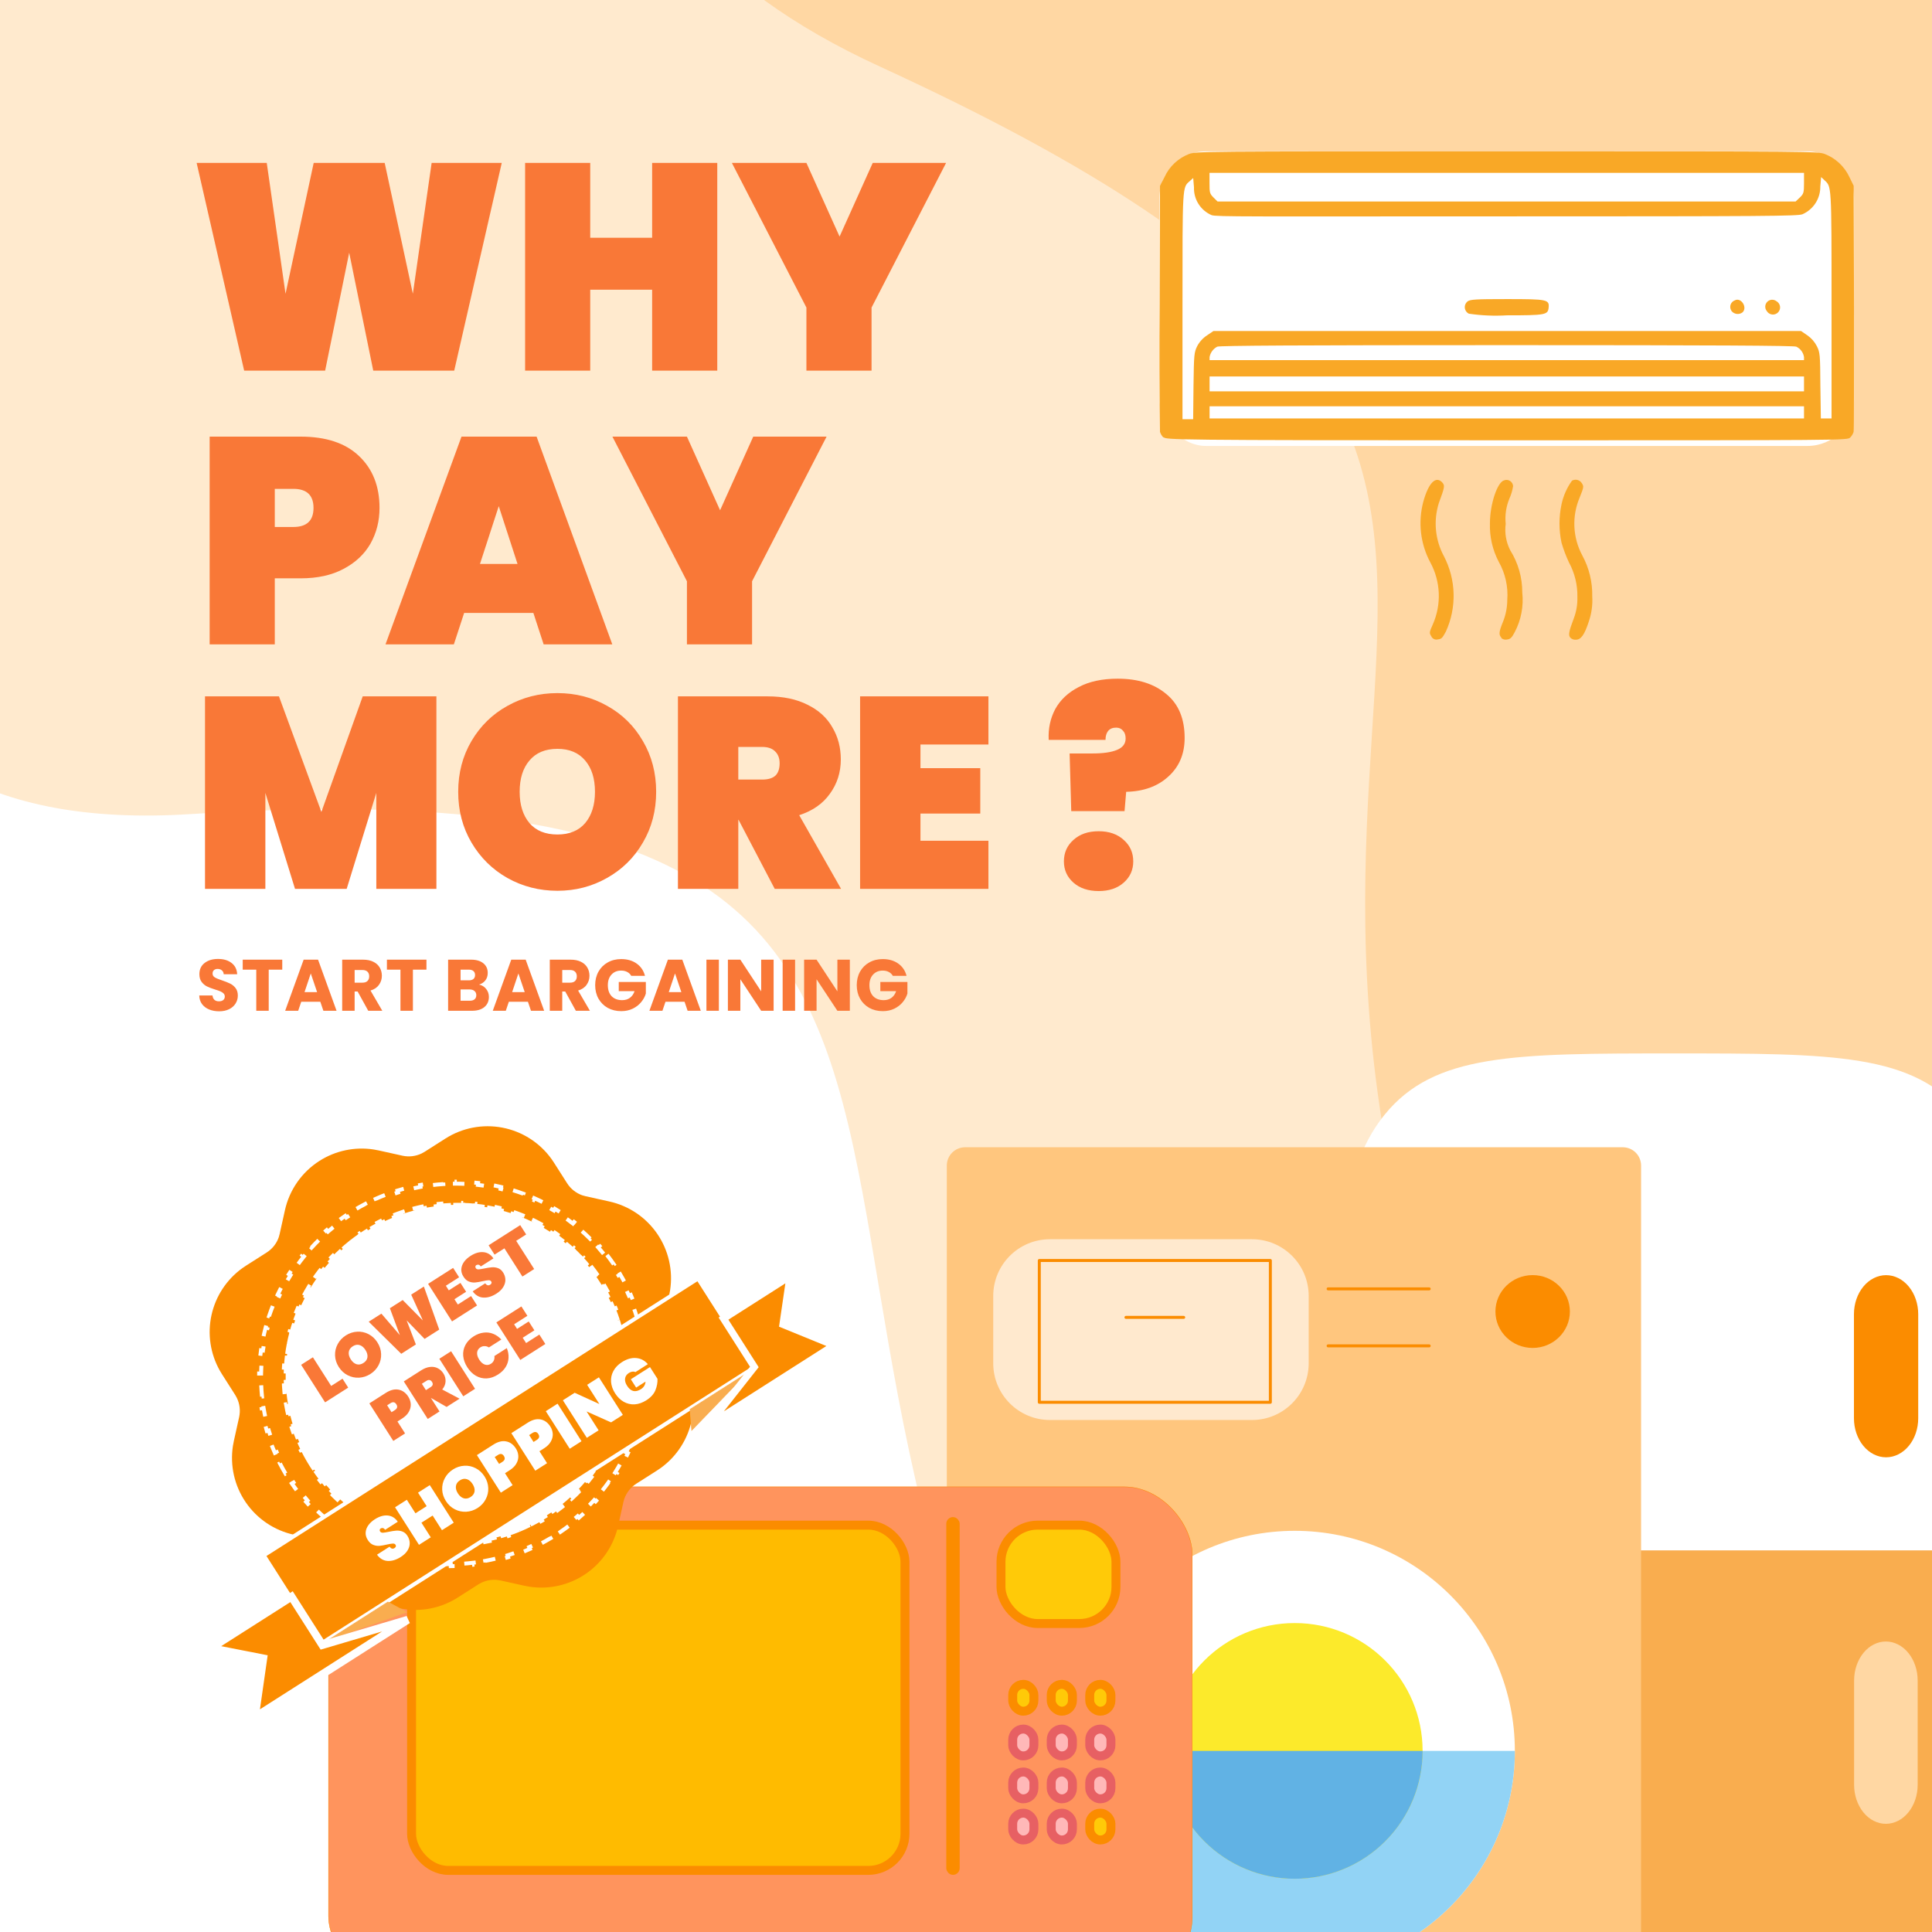 <svg width="453" height="453" viewBox="0 0 453 453" fill="none" xmlns="http://www.w3.org/2000/svg">
<g clip-path="url(#clip0_2996_1055)">
<rect width="453" height="453" fill="white"/>
<path d="M206.288 15.597C41.097 -60.254 242.351 -236.088 363.628 -314.523L984.382 347.158C953.769 375.878 906.461 474.53 783.006 473.325C628.688 471.82 441.914 560.013 352.16 355.684C262.407 151.354 412.778 110.411 206.288 15.597Z" fill="#FFE0B8"/>
<path d="M44.555 190.887C-147.299 203.083 15.406 -119.912 120.74 -282.934L941.422 103.898C917.195 155.296 894.128 297.065 765.44 369.913C604.58 460.974 433.725 674.588 286.291 493.839C138.857 313.091 284.372 175.641 44.555 190.887Z" fill="#FFC882" fill-opacity="0.39"/>
<path d="M117.646 38.203L106.502 86.906H87.517L81.876 59.253L76.235 86.906H57.249L46.106 38.203H62.546L66.949 68.883L73.552 38.203H90.199L96.803 68.883L101.206 38.203H117.646ZM168.179 38.203V86.906H152.908V67.92H138.393V86.906H123.122V38.203H138.393V55.744H152.908V38.203H168.179ZM221.826 38.203L204.354 72.116V86.906H189.083V72.116L171.61 38.203H189.083L196.856 55.469L204.629 38.203H221.826Z" fill="#F97837"/>
<path d="M102.325 163.278V208.417H88.235V185.911L81.285 208.417H69.172L62.222 185.911V208.417H48.069V163.278H65.41L75.356 190.374L85.047 163.278H102.325ZM130.707 208.863C126.456 208.863 122.546 207.864 118.976 205.866C115.448 203.869 112.643 201.106 110.56 197.578C108.477 194.05 107.436 190.076 107.436 185.656C107.436 181.235 108.477 177.261 110.56 173.733C112.643 170.206 115.448 167.464 118.976 165.509C122.546 163.511 126.456 162.513 130.707 162.513C134.957 162.513 138.846 163.511 142.374 165.509C145.902 167.464 148.686 170.206 150.726 173.733C152.809 177.261 153.85 181.235 153.85 185.656C153.85 190.076 152.809 194.05 150.726 197.578C148.686 201.106 145.881 203.869 142.31 205.866C138.782 207.864 134.915 208.863 130.707 208.863ZM130.707 195.665C133.512 195.665 135.68 194.773 137.21 192.988C138.74 191.16 139.505 188.716 139.505 185.656C139.505 182.553 138.74 180.109 137.21 178.324C135.68 176.496 133.512 175.582 130.707 175.582C127.859 175.582 125.67 176.496 124.14 178.324C122.61 180.109 121.845 182.553 121.845 185.656C121.845 188.716 122.61 191.16 124.14 192.988C125.67 194.773 127.859 195.665 130.707 195.665ZM181.653 208.417L173.173 192.223H173.11V208.417H158.956V163.278H179.995C183.651 163.278 186.775 163.936 189.367 165.254C191.96 166.529 193.894 168.293 195.169 170.546C196.487 172.756 197.146 175.264 197.146 178.069C197.146 181.087 196.295 183.764 194.595 186.102C192.938 188.44 190.536 190.119 187.391 191.139L197.209 208.417H181.653ZM173.11 182.787H178.72C180.08 182.787 181.1 182.489 181.78 181.894C182.46 181.257 182.801 180.279 182.801 178.961C182.801 177.771 182.439 176.836 181.717 176.156C181.037 175.476 180.038 175.136 178.72 175.136H173.11V182.787ZM215.821 174.562V180.109H229.847V190.756H215.821V197.132H231.76V208.417H201.667V163.278H231.76V174.562H215.821ZM262.081 159.133C266.799 159.133 270.582 160.324 273.43 162.704C276.32 165.041 277.765 168.484 277.765 173.032C277.765 176.773 276.49 179.79 273.94 182.085C271.432 184.381 268.138 185.571 264.057 185.656L263.675 190.182H251.179L250.796 176.666H256.152C258.659 176.666 260.572 176.39 261.89 175.837C263.25 175.285 263.93 174.392 263.93 173.16C263.93 172.352 263.717 171.736 263.292 171.311C262.91 170.843 262.379 170.609 261.698 170.609C260.848 170.609 260.211 170.886 259.786 171.438C259.403 171.948 259.212 172.628 259.212 173.478H245.887C245.76 170.843 246.27 168.442 247.417 166.274C248.607 164.106 250.435 162.385 252.9 161.11C255.365 159.792 258.426 159.133 262.081 159.133ZM257.618 208.927C255.153 208.927 253.177 208.268 251.689 206.95C250.201 205.633 249.457 203.975 249.457 201.977C249.457 199.937 250.201 198.258 251.689 196.941C253.177 195.58 255.153 194.9 257.618 194.9C260.041 194.9 261.996 195.58 263.484 196.941C264.971 198.258 265.715 199.937 265.715 201.977C265.715 203.975 264.971 205.633 263.484 206.95C261.996 208.268 260.041 208.927 257.618 208.927Z" fill="#F97837"/>
<path d="M88.987 119.094C88.987 122.166 88.276 124.964 86.855 127.486C85.433 129.962 83.323 131.934 80.526 133.402C77.774 134.869 74.427 135.603 70.483 135.603H64.429V151.081H49.158V102.378H70.483C76.444 102.378 81.007 103.891 84.172 106.918C87.382 109.945 88.987 114.003 88.987 119.094ZM68.763 123.565C71.927 123.565 73.51 122.075 73.51 119.094C73.51 116.113 71.927 114.622 68.763 114.622H64.429V123.565H68.763ZM125.061 143.72H108.827L106.419 151.081H90.391L108.208 102.378H125.817L143.565 151.081H127.468L125.061 143.72ZM121.346 132.232L116.944 118.681L112.541 132.232H121.346ZM193.811 102.378L176.339 136.291V151.081H161.067V136.291L143.595 102.378H161.067L168.841 119.644L176.614 102.378H193.811Z" fill="#F97837"/>
<rect x="271.858" y="35.491" width="162.857" height="69.069" rx="10.906" fill="white"/>
<path d="M335.612 149.213C335.107 148.4 335.107 148.31 335.954 146.406C336.972 144.102 337.45 141.595 337.35 139.078C337.249 136.56 336.574 134.099 335.376 131.883C333.025 127.492 332.443 122.369 333.747 117.563C334.944 113.275 336.597 111.558 338.095 113.039C338.828 113.853 338.812 114.007 337.346 118.018C336.716 120.056 336.498 122.199 336.703 124.322C336.909 126.445 337.534 128.506 338.543 130.386C339.963 133.104 340.744 136.11 340.827 139.175C340.911 142.24 340.294 145.283 339.024 148.074C338.209 149.58 338.022 149.824 337.135 149.921C336.833 150.004 336.511 149.976 336.229 149.841C335.946 149.707 335.721 149.475 335.596 149.189L335.612 149.213ZM352.06 149.539C351.335 148.807 351.482 148.058 352.451 145.69C353.077 144.099 353.403 142.405 353.412 140.695C353.65 137.581 352.959 134.466 351.425 131.745C349.955 128.952 349.239 125.825 349.348 122.673C349.348 118.246 351.083 113.039 352.662 112.632C352.89 112.542 353.135 112.506 353.379 112.529C353.623 112.552 353.858 112.632 354.064 112.763C354.271 112.894 354.443 113.072 354.568 113.283C354.692 113.493 354.765 113.731 354.78 113.975C354.623 114.991 354.33 115.982 353.908 116.92C353.136 118.787 352.839 120.817 353.045 122.827C352.762 124.951 353.132 127.11 354.104 129.019C355.961 131.978 356.941 135.403 356.929 138.896C357.28 142.111 356.665 145.357 355.162 148.221C354.446 149.571 354.144 149.848 353.314 149.954C353.076 150 352.83 149.989 352.596 149.923C352.363 149.856 352.149 149.736 351.97 149.571L352.06 149.539ZM368.223 149.539C367.669 148.961 367.84 148.082 369.037 144.926C369.624 143.352 369.9 141.681 369.851 140.003C369.913 137.165 369.231 134.36 367.873 131.867C367.18 130.38 366.6 128.843 366.138 127.27C365.499 124.29 365.499 121.209 366.138 118.23C366.561 116.242 367.393 114.363 368.581 112.714C368.966 112.49 369.423 112.426 369.855 112.533C370.287 112.641 370.659 112.913 370.894 113.291C371.39 114.056 371.374 114.194 370.373 116.692C369.462 118.846 369.045 121.175 369.151 123.51C369.256 125.846 369.882 128.128 370.983 130.191C372.592 133.137 373.403 136.452 373.336 139.808C373.458 141.827 373.181 143.851 372.522 145.764C371.504 148.864 370.698 149.994 369.485 149.994C369.247 150.014 369.008 149.981 368.784 149.898C368.561 149.815 368.358 149.684 368.19 149.514L368.223 149.539ZM272.8 102.6C272.423 102.226 272.143 101.765 271.986 101.258C271.85 91.526 271.823 81.795 271.904 72.064L271.986 43.587L273.044 41.471C274.192 39.028 276.231 37.116 278.744 36.126C280.478 35.491 280.861 35.491 353.314 35.491C425.767 35.491 426.166 35.491 427.9 36.126C430.409 37.11 432.447 39.013 433.6 41.447L434.634 43.562L434.715 72.064C434.715 87.719 434.715 100.883 434.618 101.258C434.46 101.765 434.18 102.226 433.803 102.6C433.168 103.235 432.403 103.235 353.298 103.235C274.192 103.235 273.435 103.121 272.8 102.486V102.6ZM279.843 90.395C279.941 83.073 279.998 82.625 280.706 81.169C281.248 80.14 282.044 79.266 283.019 78.63L284.517 77.613H422.298L423.78 78.63C424.724 79.284 425.491 80.162 426.011 81.185C426.727 82.625 426.784 83.073 426.825 90.42L426.939 98.109H429.447V71.592C429.447 42.936 429.447 43.807 427.77 42.244L427.004 41.512L426.809 43.725C426.83 45.1 426.445 46.451 425.702 47.609C424.959 48.766 423.891 49.68 422.632 50.234C421.589 50.674 414.106 50.731 353.355 50.731C292.603 50.731 285.152 50.861 284.077 50.438C282.815 49.892 281.747 48.979 281.012 47.818C280.277 46.657 279.91 45.302 279.957 43.929L279.77 41.74L278.956 42.472C277.221 44.01 277.262 43.18 277.262 71.763V98.296H279.762L279.843 90.395ZM344.381 73.537C344.123 73.405 343.903 73.209 343.741 72.968C343.58 72.727 343.482 72.449 343.458 72.16C343.433 71.871 343.483 71.581 343.602 71.317C343.721 71.052 343.905 70.822 344.137 70.648C344.748 70.209 346.075 70.128 353.298 70.128C362.816 70.128 363.297 70.225 363.109 72.154C362.938 73.822 362.336 73.936 353.338 73.936C350.361 74.116 347.373 73.988 344.422 73.553L344.381 73.537ZM405.964 72.862C405.826 72.655 405.736 72.42 405.703 72.174C405.67 71.928 405.694 71.677 405.772 71.442C405.851 71.206 405.982 70.992 406.157 70.815C406.331 70.638 406.544 70.503 406.778 70.421C408.227 69.656 409.783 72.048 408.594 73.228C408.395 73.381 408.168 73.493 407.926 73.557C407.683 73.621 407.43 73.636 407.182 73.6C406.933 73.564 406.695 73.479 406.48 73.349C406.265 73.22 406.078 73.048 405.931 72.845L405.964 72.862ZM414.253 72.918C414.007 72.608 413.883 72.219 413.903 71.825C413.924 71.43 414.088 71.055 414.364 70.772C414.64 70.489 415.011 70.316 415.405 70.286C415.8 70.256 416.192 70.37 416.508 70.608C416.736 70.732 416.931 70.907 417.08 71.119C417.228 71.331 417.325 71.574 417.364 71.83C417.402 72.086 417.381 72.347 417.301 72.593C417.222 72.84 417.086 73.064 416.906 73.249C416.725 73.434 416.504 73.575 416.259 73.661C416.015 73.746 415.754 73.774 415.497 73.742C415.24 73.71 414.994 73.619 414.778 73.476C414.562 73.333 414.383 73.142 414.253 72.918ZM422.99 96.685V95.261H283.613V98.109H422.99V96.685ZM422.99 90.013V88.264H283.613V91.762H422.99V90.013ZM422.99 83.724C422.91 83.201 422.704 82.705 422.389 82.28C422.074 81.854 421.66 81.512 421.182 81.283C420.686 81.039 402.153 80.925 353.298 80.925C304.442 80.925 285.942 81.039 285.421 81.283C284.952 81.523 284.544 81.868 284.231 82.292C283.917 82.715 283.706 83.205 283.613 83.724V84.44H422.99V83.724ZM422.029 46.296C422.892 45.434 422.99 45.206 422.99 42.968V40.528H283.597V42.968C283.597 45.198 283.654 45.41 284.517 46.296L285.478 47.24H421.028L422.029 46.296Z" fill="#F9A826"/>
<g filter="url(#filter0_d_2996_1055)">
<path fill-rule="evenodd" clip-rule="evenodd" d="M313 353.513V371.833C313 417.89 313 440.925 324.647 455.227C327.695 458.952 331.344 461.852 335.359 463.74V481.755C335.359 486.811 338.698 490.915 342.812 490.915H352.75C354.727 490.915 356.622 489.95 358.02 488.232C359.418 486.514 360.203 484.184 360.203 481.755V468.967C369.097 469.541 379.7 469.541 392.5 469.541C405.299 469.541 415.903 469.541 424.797 468.967V481.755C424.797 486.811 428.136 490.915 432.25 490.915H442.187C444.164 490.915 446.06 489.95 447.458 488.232C448.855 486.514 449.641 484.184 449.641 481.755V463.74C453.656 461.852 457.305 458.952 460.353 455.227C472 440.925 472 417.89 472 371.833V353.513H313ZM442.187 374.886C444.164 374.886 446.06 375.851 447.458 377.569C448.855 379.287 449.641 381.617 449.641 384.046V408.474C449.641 410.903 448.855 413.233 447.458 414.951C446.06 416.669 444.164 417.634 442.187 417.634C440.211 417.634 438.315 416.669 436.917 414.951C435.52 413.233 434.734 410.903 434.734 408.474V384.046C434.734 381.617 435.52 379.287 436.917 377.569C438.315 375.851 440.211 374.886 442.187 374.886Z" fill="#F9AD4F"/>
<path d="M313 335.116C313 288.867 313 265.736 324.647 251.374C336.293 237.012 355.026 237 392.5 237C429.974 237 448.716 237 460.353 251.374C471.99 265.748 472 288.867 472 335.116V353.513H313V335.116Z" fill="white"/>
<path d="M449.769 298.141C449.769 295.714 448.975 293.386 447.562 291.67C446.149 289.954 444.232 288.99 442.234 288.99C440.235 288.99 438.319 289.954 436.905 291.67C435.492 293.386 434.698 295.714 434.698 298.141V322.544C434.698 324.972 435.492 327.299 436.905 329.015C438.319 330.732 440.235 331.696 442.234 331.696C444.232 331.696 446.149 330.732 447.562 329.015C448.975 327.299 449.769 324.972 449.769 322.544V298.141Z" fill="#FB8C00"/>
</g>
<path d="M51.394 237.119C50.518 237.119 49.733 236.977 49.039 236.693C48.344 236.408 47.787 235.987 47.366 235.429C46.956 234.872 46.74 234.2 46.717 233.415H49.824C49.869 233.859 50.023 234.2 50.285 234.439C50.547 234.667 50.888 234.781 51.309 234.781C51.742 234.781 52.083 234.684 52.333 234.491C52.584 234.286 52.709 234.007 52.709 233.654C52.709 233.358 52.606 233.114 52.401 232.92C52.208 232.727 51.963 232.567 51.667 232.442C51.383 232.317 50.973 232.175 50.438 232.015C49.664 231.776 49.033 231.537 48.544 231.298C48.054 231.059 47.633 230.707 47.28 230.24C46.928 229.773 46.751 229.165 46.751 228.413C46.751 227.298 47.155 226.428 47.963 225.802C48.771 225.164 49.824 224.846 51.121 224.846C52.441 224.846 53.505 225.164 54.313 225.802C55.121 226.428 55.554 227.304 55.611 228.43H52.453C52.43 228.044 52.288 227.742 52.026 227.526C51.764 227.298 51.428 227.184 51.019 227.184C50.666 227.184 50.382 227.281 50.165 227.475C49.949 227.657 49.841 227.924 49.841 228.277C49.841 228.664 50.023 228.965 50.387 229.182C50.751 229.398 51.32 229.631 52.094 229.881C52.868 230.143 53.494 230.394 53.972 230.633C54.461 230.872 54.883 231.219 55.235 231.674C55.588 232.129 55.764 232.715 55.764 233.432C55.764 234.115 55.588 234.735 55.235 235.293C54.894 235.851 54.393 236.294 53.733 236.624C53.073 236.954 52.293 237.119 51.394 237.119ZM66.182 225.016V227.355H63.007V237H60.087V227.355H56.912V225.016H66.182ZM75.107 234.883H70.634L69.917 237H66.861L71.197 225.016H74.577L78.913 237H75.824L75.107 234.883ZM74.356 232.63L72.87 228.243L71.402 232.63H74.356ZM86.344 237L83.852 232.476H83.152V237H80.233V225.016H85.132C86.077 225.016 86.879 225.181 87.539 225.511C88.211 225.841 88.712 226.297 89.042 226.877C89.372 227.446 89.537 228.083 89.537 228.789C89.537 229.586 89.309 230.297 88.854 230.923C88.41 231.549 87.75 231.993 86.874 232.254L89.639 237H86.344ZM83.152 230.411H84.962C85.496 230.411 85.895 230.28 86.157 230.018C86.43 229.756 86.566 229.386 86.566 228.908C86.566 228.453 86.43 228.095 86.157 227.833C85.895 227.571 85.496 227.44 84.962 227.44H83.152V230.411ZM99.99 225.016V227.355H96.815V237H93.895V227.355H90.72V225.016H99.99ZM112.327 230.855C113.022 231.002 113.579 231.35 114 231.896C114.421 232.431 114.632 233.045 114.632 233.739C114.632 234.741 114.279 235.538 113.574 236.129C112.879 236.71 111.906 237 110.654 237H105.072V225.016H110.467C111.684 225.016 112.635 225.295 113.318 225.853C114.012 226.41 114.359 227.167 114.359 228.123C114.359 228.829 114.171 229.415 113.796 229.881C113.431 230.348 112.942 230.672 112.327 230.855ZM107.991 229.864H109.903C110.381 229.864 110.746 229.762 110.996 229.557C111.258 229.341 111.389 229.028 111.389 228.618C111.389 228.209 111.258 227.896 110.996 227.679C110.746 227.463 110.381 227.355 109.903 227.355H107.991V229.864ZM110.142 234.644C110.632 234.644 111.007 234.536 111.269 234.32C111.542 234.092 111.679 233.768 111.679 233.347C111.679 232.926 111.536 232.596 111.252 232.357C110.979 232.118 110.598 231.998 110.108 231.998H107.991V234.644H110.142ZM123.785 234.883H119.312L118.595 237H115.54L119.876 225.016H123.256L127.592 237H124.502L123.785 234.883ZM123.034 232.63L121.549 228.243L120.081 232.63H123.034ZM135.023 237L132.53 232.476H131.831V237H128.911V225.016H133.811C134.755 225.016 135.558 225.181 136.218 225.511C136.889 225.841 137.39 226.297 137.72 226.877C138.05 227.446 138.215 228.083 138.215 228.789C138.215 229.586 137.987 230.297 137.532 230.923C137.088 231.549 136.428 231.993 135.552 232.254L138.317 237H135.023ZM131.831 230.411H133.64C134.175 230.411 134.573 230.28 134.835 230.018C135.108 229.756 135.245 229.386 135.245 228.908C135.245 228.453 135.108 228.095 134.835 227.833C134.573 227.571 134.175 227.44 133.64 227.44H131.831V230.411ZM148.002 228.806C147.786 228.408 147.473 228.106 147.064 227.901C146.665 227.685 146.193 227.577 145.647 227.577C144.702 227.577 143.945 227.89 143.376 228.516C142.807 229.13 142.523 229.955 142.523 230.991C142.523 232.095 142.819 232.96 143.41 233.586C144.014 234.2 144.839 234.508 145.886 234.508C146.603 234.508 147.206 234.326 147.695 233.961C148.196 233.597 148.56 233.074 148.788 232.391H145.083V230.24H151.434V232.954C151.217 233.683 150.848 234.36 150.324 234.986C149.812 235.612 149.158 236.118 148.361 236.505C147.564 236.892 146.665 237.085 145.664 237.085C144.48 237.085 143.422 236.829 142.489 236.317C141.567 235.794 140.844 235.071 140.321 234.149C139.808 233.227 139.552 232.175 139.552 230.991C139.552 229.808 139.808 228.755 140.321 227.833C140.844 226.9 141.567 226.177 142.489 225.665C143.41 225.142 144.463 224.88 145.647 224.88C147.081 224.88 148.287 225.227 149.266 225.921C150.256 226.615 150.91 227.577 151.229 228.806H148.002ZM160.51 234.883H156.038L155.321 237H152.265L156.601 225.016H159.981L164.317 237H161.227L160.51 234.883ZM159.759 232.63L158.274 228.243L156.806 232.63H159.759ZM168.556 225.016V237H165.637V225.016H168.556ZM181.392 237H178.473L173.591 229.608V237H170.671V225.016H173.591L178.473 232.442V225.016H181.392V237ZM186.427 225.016V237H183.508V225.016H186.427ZM199.263 237H196.344L191.462 229.608V237H188.542V225.016H191.462L196.344 232.442V225.016H199.263V237ZM209.334 228.806C209.118 228.408 208.805 228.106 208.395 227.901C207.997 227.685 207.524 227.577 206.978 227.577C206.033 227.577 205.277 227.89 204.708 228.516C204.139 229.13 203.854 229.955 203.854 230.991C203.854 232.095 204.15 232.96 204.742 233.586C205.345 234.2 206.17 234.508 207.217 234.508C207.934 234.508 208.537 234.326 209.027 233.961C209.527 233.597 209.891 233.074 210.119 232.391H206.415V230.24H212.765V232.954C212.549 233.683 212.179 234.36 211.655 234.986C211.143 235.612 210.489 236.118 209.692 236.505C208.896 236.892 207.997 237.085 206.995 237.085C205.812 237.085 204.753 236.829 203.82 236.317C202.898 235.794 202.175 235.071 201.652 234.149C201.14 233.227 200.884 232.175 200.884 230.991C200.884 229.808 201.14 228.755 201.652 227.833C202.175 226.9 202.898 226.177 203.82 225.665C204.742 225.142 205.794 224.88 206.978 224.88C208.412 224.88 209.618 225.227 210.597 225.921C211.587 226.615 212.242 227.577 212.56 228.806H209.334Z" fill="#F97837"/>
<path d="M380.485 487.95H226.295C225.156 487.95 224.064 487.497 223.258 486.691C222.453 485.886 222 484.793 222 483.653V273.296C222 272.157 222.453 271.064 223.258 270.258C224.064 269.453 225.156 269 226.295 269H380.494C381.633 269 382.726 269.453 383.531 270.258C384.337 271.064 384.789 272.157 384.789 273.296V483.649C384.789 484.789 384.337 485.881 383.531 486.687C382.726 487.493 381.633 487.945 380.494 487.945" fill="#FFC67E"/>
<path d="M303.584 462.146C332.086 462.146 355.191 439.041 355.191 410.539C355.191 382.038 332.086 358.933 303.584 358.933C275.083 358.933 251.978 382.038 251.978 410.539C251.978 439.041 275.083 462.146 303.584 462.146Z" fill="white"/>
<path d="M251.978 410.54C251.978 439.039 275.085 462.146 303.584 462.146C332.084 462.146 355.191 439.039 355.191 410.54" fill="#92D3F5"/>
<path d="M232.885 303.863C232.885 296.519 238.838 290.566 246.182 290.566H293.552C300.896 290.566 306.849 296.519 306.849 303.863V319.653C306.849 326.997 300.896 332.95 293.552 332.95H246.182C238.838 332.95 232.885 326.997 232.885 319.653V303.863Z" fill="#FFE9CE"/>
<path d="M303.585 440.517C320.141 440.517 333.562 427.096 333.562 410.54C333.562 393.983 320.141 380.562 303.585 380.562C287.029 380.562 273.607 393.983 273.607 410.54C273.607 427.096 287.029 440.517 303.585 440.517Z" fill="#FCEA2B"/>
<path d="M273.607 410.54C273.607 418.49 276.766 426.115 282.388 431.737C288.01 437.359 295.634 440.517 303.585 440.517C311.535 440.517 319.16 437.359 324.782 431.737C330.404 426.115 333.562 418.49 333.562 410.54" fill="#61B2E4"/>
<path d="M311.405 302.204H335.106M311.405 315.568H335.106M264.003 308.886H277.547M243.688 295.552H297.862V328.795H243.688V295.552Z" stroke="#FB8C00" stroke-width="0.697" stroke-miterlimit="10" stroke-linecap="round" stroke-linejoin="round"/>
<path d="M359.365 316.054C364.185 316.054 368.093 312.231 368.093 307.516C368.093 302.801 364.185 298.978 359.365 298.978C354.545 298.978 350.638 302.801 350.638 307.516C350.638 312.231 354.545 316.054 359.365 316.054Z" fill="#FB8C00"/>
<g filter="url(#filter1_d_2996_1055)">
<rect x="77" y="336" width="202.592" height="116.606" rx="15.939" fill="#FF945D"/>
<rect x="77.042" y="336.042" width="202.508" height="116.522" rx="15.897" stroke="#FB8C00" stroke-width="0.084"/>
</g>
<rect x="96.502" y="357.601" width="115.689" height="80.953" rx="8.599" fill="#FFBB00" stroke="#FB8C00" stroke-width="2.097"/>
<rect x="234.704" y="357.601" width="26.957" height="23.069" rx="8.599" fill="#FFCA08" stroke="#FB8C00" stroke-width="2.097"/>
<rect x="237.452" y="394.932" width="4.97" height="6.292" rx="2.485" fill="#FFCA08" stroke="#FB8C00" stroke-width="2.097"/>
<rect x="246.483" y="394.932" width="4.97" height="6.292" rx="2.485" fill="#FFCA08" stroke="#FB8C00" stroke-width="2.097"/>
<rect x="255.512" y="394.932" width="4.97" height="6.292" rx="2.485" fill="#FFCA08" stroke="#FB8C00" stroke-width="2.097"/>
<rect x="237.452" y="425.132" width="4.97" height="6.292" rx="2.485" fill="#FFB8B8" stroke="#E76063" stroke-width="2.097"/>
<rect x="246.483" y="425.132" width="4.97" height="6.292" rx="2.485" fill="#FFB8B8" stroke="#E76063" stroke-width="2.097"/>
<rect x="255.512" y="425.132" width="4.97" height="6.292" rx="2.485" fill="#FFCA08" stroke="#FB8C00" stroke-width="2.097"/>
<rect x="237.452" y="415.485" width="4.97" height="6.292" rx="2.485" fill="#FFB8B8" stroke="#E76063" stroke-width="2.097"/>
<rect x="246.483" y="415.485" width="4.97" height="6.292" rx="2.485" fill="#FFB8B8" stroke="#E76063" stroke-width="2.097"/>
<rect x="255.512" y="415.485" width="4.97" height="6.292" rx="2.485" fill="#FFB8B8" stroke="#E76063" stroke-width="2.097"/>
<rect x="237.452" y="405.418" width="4.97" height="6.292" rx="2.485" fill="#FFB8B8" stroke="#E76063" stroke-width="2.097"/>
<rect x="246.483" y="405.418" width="4.97" height="6.292" rx="2.485" fill="#FFB8B8" stroke="#E76063" stroke-width="2.097"/>
<rect x="255.512" y="405.418" width="4.97" height="6.292" rx="2.485" fill="#FFB8B8" stroke="#E76063" stroke-width="2.097"/>
<rect x="222.662" y="356.499" width="1.57" height="82.318" rx="0.785" fill="#FFCA08" stroke="#FB8C00" stroke-width="1.57"/>
<path d="M74.897 272.199C78.676 269.79 83.203 268.84 87.631 269.526L88.829 269.753L94.382 270.983C95.902 271.314 97.489 271.123 98.888 270.44L99.568 270.061L104.427 266.963C108.397 264.432 113.185 263.515 117.81 264.402C122.434 265.288 126.544 267.91 129.297 271.73L129.885 272.599L132.983 277.457C133.819 278.769 135.081 279.761 136.538 280.268L137.285 280.475L142.833 281.707C147.419 282.708 151.45 285.421 154.105 289.293C156.76 293.164 157.838 297.902 157.12 302.541L156.892 303.738L155.663 309.292C155.332 310.812 155.523 312.399 156.205 313.797L156.585 314.478L159.682 319.336C162.214 323.306 163.13 328.095 162.244 332.719C161.357 337.344 158.735 341.454 154.915 344.207L154.047 344.795L149.188 347.892C147.879 348.728 146.888 349.98 146.377 351.447L146.17 352.194L144.938 357.742C143.937 362.329 141.223 366.36 137.352 369.015C133.481 371.67 128.742 372.748 124.104 372.03L122.906 371.802L117.353 370.573C115.833 370.242 114.245 370.433 112.847 371.115L112.167 371.495L107.308 374.592C103.338 377.124 98.55 378.04 93.925 377.154C89.301 376.268 85.191 373.646 82.438 369.826L81.85 368.957L78.752 364.099C77.917 362.789 76.664 361.799 75.197 361.288L74.45 361.081L68.902 359.849C64.316 358.847 60.284 356.134 57.63 352.263C54.975 348.392 53.897 343.653 54.615 339.015L54.843 337.817L56.072 332.264C56.403 330.744 56.212 329.156 55.529 327.758L55.15 327.078L52.053 322.219L51.513 321.32C49.3 317.37 48.618 312.743 49.596 308.323C50.575 303.902 53.146 299.996 56.819 297.349L57.688 296.761L62.547 293.663C63.856 292.828 64.846 291.575 65.357 290.108L65.564 289.361L66.797 283.813C67.315 281.439 68.297 279.191 69.687 277.197C71.077 275.204 72.848 273.505 74.897 272.199ZM115.414 296.126C113.922 295.796 112.36 296.072 111.072 296.894C109.783 297.715 108.874 299.014 108.544 300.506L102.741 326.7L92.457 324.428L91.744 324.316C90.286 324.183 88.832 324.61 87.678 325.511C86.524 326.411 85.756 327.717 85.529 329.164C85.303 330.61 85.636 332.088 86.46 333.298C87.285 334.508 88.539 335.358 89.967 335.677L105.879 339.199L106.593 339.311C107.99 339.44 109.386 339.055 110.52 338.228C111.653 337.401 112.446 336.189 112.749 334.819L119.793 302.996L119.905 302.282C120.035 300.885 119.65 299.489 118.823 298.356C117.996 297.222 116.783 296.43 115.414 296.126Z" fill="#FB8C00"/>
<ellipse cx="105.074" cy="321.558" rx="34.374" ry="33.189" transform="rotate(-32.519 105.074 321.558)" fill="#FB8C00"/>
<path d="M142.312 294.245C142.867 294.96 143.403 295.697 143.919 296.454L143.538 296.714C143.792 297.086 144.04 297.464 144.284 297.846C144.528 298.228 144.765 298.613 144.996 299L145.392 298.764C145.86 299.552 146.302 300.349 146.717 301.154L146.307 301.365C146.722 302.17 147.109 302.984 147.469 303.805L147.891 303.62C148.259 304.458 148.599 305.304 148.912 306.156L148.479 306.315C148.79 307.165 149.074 308.021 149.33 308.882L149.772 308.751C150.032 309.627 150.264 310.508 150.468 311.393L150.019 311.497C150.222 312.378 150.397 313.262 150.545 314.149L150.999 314.074C151.149 314.975 151.27 315.878 151.363 316.783L150.905 316.83C150.997 317.728 151.062 318.628 151.099 319.528L151.56 319.509C151.597 320.42 151.607 321.332 151.588 322.242L151.127 322.233C151.109 323.135 151.064 324.036 150.991 324.934L151.45 324.971C151.377 325.88 151.276 326.786 151.147 327.688L150.691 327.623C150.564 328.515 150.41 329.404 150.229 330.288L150.681 330.381C150.498 331.273 150.289 332.16 150.053 333.041L149.608 332.921C149.375 333.792 149.115 334.656 148.83 335.513L149.267 335.659C148.98 336.522 148.666 337.378 148.327 338.224L147.899 338.053C147.564 338.889 147.203 339.716 146.818 340.533L147.235 340.73C146.846 341.552 146.433 342.365 145.995 343.166L145.591 342.944C145.159 343.734 144.702 344.513 144.221 345.279L144.612 345.524C144.129 346.293 143.622 347.051 143.092 347.794L142.716 347.526C142.194 348.258 141.649 348.977 141.08 349.681L141.439 349.97C140.868 350.676 140.275 351.368 139.659 352.044L139.318 351.734C138.713 352.398 138.086 353.047 137.437 353.679L137.758 354.009C137.109 354.642 136.437 355.259 135.745 355.858L135.443 355.51C134.765 356.097 134.066 356.667 133.347 357.219L133.628 357.585C132.909 358.136 132.171 358.669 131.413 359.184L131.154 358.803C130.781 359.056 130.403 359.305 130.02 359.549C129.638 359.793 129.253 360.03 128.866 360.261L129.102 360.657C128.316 361.127 127.52 361.572 126.717 361.99L126.504 361.581C125.7 362 124.889 362.393 124.07 362.76L124.259 363.181C123.423 363.556 122.581 363.904 121.733 364.226L121.57 363.795C120.722 364.117 119.869 364.411 119.012 364.68L119.149 365.12C118.276 365.393 117.399 365.639 116.518 365.858L116.407 365.411C115.528 365.629 114.647 365.82 113.763 365.985L113.848 366.438C112.949 366.606 112.049 366.745 111.148 366.858L111.09 366.401C110.193 366.513 109.295 366.599 108.396 366.657L108.426 367.117C107.515 367.176 106.604 367.208 105.695 367.213L105.692 366.752C104.789 366.757 103.887 366.734 102.988 366.685L102.962 367.146C102.052 367.096 101.143 367.019 100.239 366.916L100.292 366.458C99.395 366.355 98.502 366.225 97.614 366.069L97.534 366.523C96.636 366.365 95.744 366.181 94.858 365.969L94.965 365.521C94.087 365.312 93.216 365.076 92.353 364.815L92.219 365.256C91.348 364.992 90.484 364.701 89.629 364.384L89.789 363.952C88.944 363.639 88.108 363.3 87.282 362.936L87.096 363.358C86.263 362.99 85.441 362.597 84.631 362.178L84.843 361.769C84.042 361.355 83.254 360.917 82.478 360.454L82.242 360.85C81.461 360.383 80.693 359.892 79.94 359.376L80.2 358.996C79.458 358.488 78.73 357.956 78.017 357.4L77.734 357.764C77.018 357.205 76.317 356.623 75.632 356.017L75.938 355.672C75.265 355.077 74.609 354.458 73.969 353.817L73.643 354.142C73.002 353.5 72.379 352.834 71.774 352.147L72.12 351.842C71.528 351.169 70.954 350.475 70.398 349.759L70.034 350.041C69.479 349.326 68.943 348.589 68.427 347.832L68.808 347.572C68.555 347.2 68.306 346.823 68.062 346.44C67.818 346.058 67.581 345.673 67.351 345.286L66.954 345.522C66.486 344.734 66.044 343.937 65.63 343.132L66.039 342.921C65.625 342.116 65.237 341.302 64.877 340.481L64.455 340.667C64.087 339.828 63.747 338.982 63.434 338.13L63.867 337.971C63.556 337.121 63.272 336.265 63.016 335.404L62.574 335.535C62.314 334.659 62.082 333.778 61.878 332.893L62.327 332.789C62.124 331.908 61.949 331.024 61.801 330.137L61.347 330.212C61.197 329.312 61.076 328.408 60.983 327.503L61.441 327.456C61.349 326.558 61.284 325.658 61.247 324.758L60.787 324.777C60.749 323.866 60.74 322.954 60.758 322.044L61.219 322.053C61.237 321.151 61.282 320.25 61.355 319.352L60.896 319.315C60.969 318.406 61.071 317.501 61.199 316.598L61.655 316.663C61.782 315.771 61.936 314.882 62.117 313.998L61.666 313.906C61.848 313.013 62.057 312.126 62.293 311.245L62.738 311.365C62.971 310.494 63.231 309.63 63.516 308.773L63.079 308.627C63.366 307.764 63.68 306.908 64.019 306.062L64.447 306.233C64.782 305.397 65.143 304.57 65.528 303.753L65.112 303.556C65.5 302.734 65.913 301.921 66.351 301.12L66.756 301.342C67.188 300.552 67.644 299.773 68.125 299.007L67.734 298.762C68.217 297.993 68.724 297.235 69.254 296.492L69.63 296.76C70.152 296.028 70.698 295.309 71.266 294.606L70.907 294.316C71.478 293.61 72.071 292.918 72.687 292.242L73.028 292.552C73.633 291.888 74.26 291.239 74.91 290.607L74.588 290.277C75.237 289.644 75.909 289.027 76.601 288.428L76.903 288.776C77.581 288.189 78.28 287.619 78.999 287.067L78.719 286.702C79.437 286.15 80.175 285.617 80.933 285.102L81.192 285.483C81.565 285.23 81.943 284.981 82.326 284.737C82.708 284.493 83.093 284.256 83.48 284.025L83.244 283.629C84.031 283.159 84.826 282.715 85.629 282.296L85.842 282.705C86.646 282.286 87.458 281.893 88.276 281.526L88.087 281.105C88.923 280.73 89.765 280.382 90.613 280.06L90.777 280.491C91.624 280.169 92.477 279.875 93.335 279.606L93.197 279.166C94.07 278.893 94.947 278.647 95.828 278.428L95.94 278.875C96.818 278.657 97.699 278.466 98.583 278.301L98.499 277.848C99.397 277.681 100.297 277.541 101.198 277.428L101.256 277.885C102.153 277.773 103.052 277.687 103.95 277.629L103.92 277.169C104.831 277.11 105.742 277.078 106.652 277.073L106.654 277.534C107.557 277.529 108.459 277.552 109.359 277.601L109.384 277.14C110.295 277.19 111.203 277.267 112.107 277.37L112.054 277.828C112.951 277.931 113.844 278.061 114.732 278.217L114.812 277.763C115.71 277.921 116.602 278.105 117.488 278.317L117.381 278.765C118.259 278.974 119.13 279.21 119.993 279.471L120.127 279.03C120.999 279.294 121.863 279.585 122.717 279.902L122.557 280.334C123.402 280.647 124.238 280.986 125.064 281.35L125.25 280.929C126.083 281.296 126.905 281.689 127.715 282.108L127.504 282.517C128.304 282.931 129.092 283.369 129.868 283.832L130.104 283.436C130.885 283.903 131.653 284.394 132.406 284.91L132.146 285.29C132.888 285.798 133.616 286.33 134.329 286.886L134.612 286.522C135.328 287.081 136.029 287.663 136.714 288.269L136.408 288.614C137.081 289.209 137.737 289.828 138.377 290.469L138.703 290.144C139.344 290.786 139.967 291.452 140.572 292.139L140.226 292.444C140.818 293.117 141.393 293.811 141.948 294.527L142.312 294.245Z" stroke="white" stroke-width="0.922" stroke-dasharray="2.77 2.77"/>
<path d="M138.525 296.841C139.12 297.583 139.691 298.35 140.238 299.144L139.859 299.406C140.127 299.794 140.389 300.189 140.644 300.591C140.9 300.992 141.148 301.396 141.387 301.803L141.785 301.569C142.273 302.4 142.728 303.242 143.149 304.094L142.736 304.299C143.158 305.152 143.546 306.016 143.901 306.888L144.328 306.714C144.69 307.605 145.018 308.504 145.311 309.41L144.872 309.552C145.165 310.456 145.423 311.367 145.647 312.283L146.094 312.174C146.322 313.106 146.515 314.044 146.673 314.985L146.219 315.062C146.376 315.997 146.498 316.936 146.587 317.876L147.046 317.833C147.135 318.788 147.19 319.744 147.21 320.699L146.75 320.709C146.77 321.656 146.756 322.603 146.708 323.547L147.168 323.57C147.12 324.527 147.037 325.481 146.92 326.431L146.463 326.375C146.347 327.314 146.198 328.249 146.016 329.178L146.469 329.267C146.285 330.206 146.067 331.139 145.817 332.063L145.372 331.943C145.125 332.856 144.845 333.76 144.534 334.655L144.969 334.807C144.654 335.709 144.308 336.602 143.929 337.483L143.506 337.301C143.133 338.169 142.728 339.025 142.293 339.868L142.703 340.08C142.265 340.928 141.796 341.763 141.297 342.583L140.903 342.343C140.412 343.149 139.891 343.94 139.341 344.714L139.717 344.981C139.164 345.758 138.582 346.519 137.972 347.261L137.616 346.968C137.017 347.695 136.39 348.405 135.735 349.095L136.069 349.412C135.414 350.103 134.731 350.774 134.021 351.423L133.71 351.083C133.016 351.719 132.295 352.334 131.548 352.926L131.835 353.287C131.091 353.878 130.322 354.447 129.527 354.993L129.266 354.613C128.877 354.881 128.481 355.142 128.08 355.398C127.678 355.654 127.274 355.902 126.867 356.142L127.102 356.539C126.272 357.029 125.431 357.487 124.581 357.912L124.375 357.5C123.523 357.926 122.661 358.32 121.792 358.681L121.969 359.107C121.08 359.476 120.184 359.812 119.282 360.115L119.135 359.678C118.233 359.98 117.325 360.249 116.412 360.485L116.528 360.932C115.597 361.172 114.662 361.379 113.725 361.552L113.641 361.098C112.707 361.27 111.77 361.409 110.833 361.514L110.884 361.972C109.93 362.079 108.975 362.152 108.021 362.191L108.002 361.73C107.054 361.769 106.108 361.774 105.163 361.746L105.15 362.206C104.191 362.178 103.235 362.115 102.284 362.019L102.331 361.561C101.388 361.466 100.45 361.337 99.518 361.176L99.439 361.63C98.496 361.467 97.558 361.271 96.629 361.041L96.74 360.594C95.821 360.367 94.91 360.107 94.01 359.815L93.868 360.254C92.957 359.959 92.057 359.631 91.17 359.271L91.343 358.844C90.466 358.489 89.602 358.102 88.752 357.684L88.549 358.098C87.691 357.676 86.847 357.223 86.02 356.739L86.252 356.341C85.438 355.864 84.638 355.357 83.856 354.82L83.595 355.199C82.809 354.659 82.04 354.088 81.291 353.488L81.579 353.128C80.843 352.539 80.126 351.921 79.43 351.274L79.116 351.611C78.418 350.963 77.741 350.287 77.086 349.582L77.424 349.269C76.783 348.579 76.164 347.863 75.569 347.12L75.209 347.408C74.614 346.667 74.043 345.899 73.496 345.106L73.875 344.844C73.607 344.455 73.345 344.06 73.09 343.659C72.834 343.258 72.586 342.853 72.347 342.447L71.95 342.68C71.461 341.849 71.006 341.007 70.585 340.155L70.998 339.951C70.576 339.097 70.188 338.234 69.833 337.362L69.406 337.536C69.044 336.645 68.716 335.746 68.423 334.84L68.862 334.698C68.569 333.793 68.311 332.883 68.088 331.967L67.64 332.076C67.412 331.143 67.219 330.205 67.061 329.264L67.516 329.188C67.358 328.252 67.236 327.314 67.147 326.374L66.689 326.417C66.599 325.462 66.544 324.506 66.524 323.55L66.984 323.541C66.964 322.593 66.978 321.647 67.026 320.703L66.566 320.679C66.615 319.723 66.697 318.768 66.814 317.819L67.272 317.875C67.387 316.935 67.536 316 67.718 315.071L67.266 314.983C67.45 314.044 67.667 313.111 67.917 312.186L68.362 312.307C68.609 311.394 68.889 310.489 69.201 309.595L68.765 309.443C69.08 308.54 69.426 307.647 69.805 306.766L70.228 306.948C70.601 306.08 71.006 305.224 71.441 304.381L71.031 304.17C71.469 303.321 71.938 302.486 72.438 301.667L72.831 301.907C73.322 301.101 73.843 300.31 74.393 299.536L74.017 299.269C74.57 298.492 75.152 297.731 75.762 296.989L76.118 297.282C76.717 296.554 77.344 295.845 77.999 295.155L77.665 294.837C78.32 294.147 79.003 293.476 79.713 292.826L80.024 293.167C80.719 292.531 81.439 291.916 82.186 291.323L81.899 290.962C82.643 290.371 83.412 289.802 84.207 289.257L84.468 289.637C84.857 289.369 85.253 289.107 85.654 288.851C86.056 288.595 86.46 288.347 86.867 288.107L86.632 287.71C87.462 287.22 88.303 286.763 89.153 286.338L89.359 286.75C90.211 286.323 91.073 285.93 91.942 285.568L91.765 285.143C92.654 284.773 93.55 284.437 94.453 284.135L94.599 284.572C95.501 284.269 96.409 284 97.322 283.764L97.206 283.318C98.137 283.077 99.072 282.871 100.009 282.698L100.093 283.151C101.027 282.979 101.964 282.841 102.901 282.736L102.85 282.278C103.804 282.171 104.759 282.098 105.713 282.059L105.732 282.52C106.68 282.481 107.626 282.476 108.571 282.504L108.584 282.043C109.543 282.072 110.499 282.134 111.45 282.23L111.404 282.689C112.346 282.784 113.284 282.912 114.216 283.073L114.295 282.619C115.239 282.782 116.176 282.979 117.105 283.209L116.994 283.656C117.913 283.883 118.824 284.143 119.724 284.435L119.866 283.996C120.777 284.291 121.677 284.619 122.564 284.978L122.391 285.406C123.268 285.761 124.132 286.147 124.982 286.565L125.185 286.152C126.043 286.573 126.887 287.027 127.714 287.511L127.482 287.909C128.297 288.386 129.096 288.893 129.878 289.43L130.139 289.05C130.925 289.591 131.694 290.161 132.443 290.762L132.155 291.121C132.891 291.711 133.608 292.329 134.305 292.976L134.618 292.638C135.316 293.286 135.993 293.963 136.648 294.667L136.31 294.981C136.951 295.67 137.57 296.387 138.166 297.13L138.525 296.841Z" fill="white" stroke="white" stroke-width="0.922" stroke-dasharray="2.77 2.77"/>
<rect x="61.842" y="364.7" width="120.754" height="24.656" transform="rotate(-32.519 61.842 364.7)" fill="#FB8C00" stroke="white" stroke-width="0.922"/>
<path d="M95.281 377.99L77.245 384.385L90.952 375.647L95.281 377.99Z" fill="#F9AD4F" stroke="#F9AD4F" stroke-width="0.184"/>
<path d="M162.202 335.325L175.007 322.059L161.827 330.461L162.202 335.325Z" fill="#F9AD4F" stroke="#F9AD4F" stroke-width="0.184"/>
<path d="M59.753 402.642L95.602 379.787L75.586 385.713L68.356 374.373L49.425 386.442L61.726 388.853L59.753 402.642Z" fill="#FB8C00" stroke="white" stroke-width="1.844"/>
<path d="M195.557 315.438L166.043 334.255L176.873 320.515L169.643 309.175L185.229 299.238L183.576 310.545L195.557 315.438Z" fill="#FB8C00" stroke="white" stroke-width="1.659"/>
<path d="M77.65 324.964L80.312 323.267L81.644 325.356L76.221 328.813L70.608 320.008L73.369 318.248L77.65 324.964ZM86.859 322.154C86.03 322.683 85.143 322.974 84.198 323.028C83.261 323.077 82.371 322.887 81.526 322.458C80.681 322.029 79.983 321.383 79.433 320.521C78.884 319.659 78.593 318.754 78.56 317.807C78.528 316.859 78.734 315.976 79.179 315.156C79.627 314.322 80.266 313.641 81.095 313.112C81.924 312.583 82.807 312.295 83.743 312.246C84.675 312.188 85.559 312.377 86.395 312.811C87.241 313.24 87.938 313.886 88.488 314.749C89.037 315.611 89.329 316.516 89.361 317.463C89.402 318.405 89.198 319.293 88.75 320.126C88.31 320.955 87.68 321.631 86.859 322.154ZM85.218 319.579C85.765 319.231 86.077 318.787 86.153 318.248C86.225 317.701 86.07 317.13 85.689 316.533C85.303 315.927 84.85 315.546 84.33 315.388C83.804 315.221 83.267 315.313 82.72 315.662C82.165 316.016 81.851 316.466 81.78 317.013C81.704 317.552 81.858 318.124 82.244 318.729C82.625 319.326 83.078 319.708 83.604 319.874C84.124 320.032 84.662 319.934 85.218 319.579ZM99.386 301.66L102.986 311.75L99.553 313.939L95.346 309.589L97.513 315.239L94.081 317.428L86.452 309.907L89.424 308.012L93.757 313.051L91.414 306.743L94.424 304.824L99.154 309.61L96.414 303.555L99.386 301.66ZM104.541 301.47L105.231 302.552L107.967 300.808L109.291 302.885L106.555 304.629L107.348 305.873L110.457 303.891L111.861 306.092L105.99 309.835L100.377 301.029L106.247 297.287L107.65 299.488L104.541 301.47ZM116.402 303.319C115.349 303.991 114.322 304.301 113.322 304.251C112.325 304.187 111.494 303.696 110.828 302.78L113.763 300.909C114.127 301.388 114.512 301.498 114.918 301.239C115.068 301.144 115.171 301.032 115.228 300.902C115.288 300.758 115.271 300.612 115.176 300.463C115.043 300.256 114.826 300.161 114.523 300.18C114.214 300.19 113.771 300.262 113.192 300.398C112.502 300.558 111.909 300.662 111.414 300.709C110.928 300.751 110.436 300.674 109.938 300.479C109.44 300.283 109.013 299.896 108.656 299.319C108.292 298.747 108.127 298.169 108.164 297.586C108.203 296.99 108.41 296.427 108.784 295.897C109.166 295.362 109.676 294.891 110.314 294.484C111.392 293.797 112.405 293.501 113.352 293.597C114.308 293.687 115.09 294.174 115.699 295.056L112.727 296.951C112.56 296.708 112.384 296.569 112.199 296.535C112.015 296.502 111.839 296.538 111.673 296.643C111.557 296.717 111.488 296.82 111.467 296.95C111.44 297.072 111.471 297.204 111.561 297.345C111.688 297.544 111.901 297.641 112.201 297.636C112.505 297.618 112.955 297.547 113.552 297.422C114.24 297.275 114.823 297.184 115.301 297.147C115.787 297.105 116.271 297.17 116.753 297.34C117.235 297.511 117.64 297.854 117.968 298.368C118.312 298.907 118.488 299.476 118.498 300.077C118.502 300.669 118.328 301.246 117.975 301.809C117.623 302.372 117.098 302.875 116.402 303.319ZM121.976 287.259L123.371 289.448L121.033 290.939L125.251 297.555L122.49 299.315L118.272 292.699L115.959 294.174L114.563 291.985L121.976 287.259Z" fill="#F97837"/>
<path d="M93.972 365.067C92.918 365.738 91.892 366.049 90.892 365.998C89.895 365.934 89.063 365.444 88.397 364.527L91.333 362.656C91.697 363.136 92.082 363.246 92.488 362.987C92.637 362.892 92.74 362.779 92.797 362.649C92.858 362.506 92.84 362.36 92.745 362.21C92.613 362.003 92.395 361.909 92.092 361.927C91.784 361.937 91.34 362.01 90.762 362.145C90.071 362.306 89.479 362.41 88.984 362.457C88.498 362.499 88.005 362.422 87.507 362.226C87.01 362.03 86.582 361.644 86.226 361.066C85.861 360.494 85.697 359.917 85.734 359.334C85.773 358.737 85.98 358.174 86.353 357.644C86.735 357.109 87.245 356.638 87.884 356.231C88.962 355.544 89.974 355.248 90.921 355.344C91.877 355.435 92.66 355.921 93.269 356.804L90.296 358.699C90.13 358.455 89.954 358.317 89.769 358.283C89.584 358.249 89.409 358.285 89.243 358.391C89.127 358.465 89.058 358.567 89.036 358.698C89.009 358.82 89.041 358.951 89.13 359.092C89.257 359.291 89.471 359.388 89.771 359.384C90.074 359.365 90.524 359.294 91.121 359.17C91.809 359.023 92.392 358.931 92.87 358.895C93.357 358.853 93.841 358.917 94.323 359.088C94.805 359.259 95.21 359.601 95.538 360.115C95.881 360.654 96.058 361.224 96.067 361.824C96.072 362.416 95.897 362.994 95.545 363.557C95.192 364.119 94.668 364.623 93.972 365.067ZM100.777 348.221L106.391 357.027L103.629 358.787L101.441 355.355L98.817 357.028L101.005 360.46L98.244 362.221L92.63 353.415L95.391 351.655L97.413 354.826L100.038 353.153L98.016 349.982L100.777 348.221ZM111.979 353.587C111.15 354.115 110.263 354.407 109.318 354.461C108.381 354.51 107.491 354.32 106.646 353.891C105.8 353.462 105.103 352.816 104.553 351.954C104.004 351.091 103.712 350.186 103.68 349.239C103.648 348.292 103.854 347.408 104.299 346.588C104.747 345.754 105.386 345.073 106.215 344.545C107.044 344.016 107.927 343.727 108.863 343.678C109.795 343.621 110.679 343.809 111.515 344.244C112.36 344.673 113.058 345.319 113.608 346.181C114.157 347.043 114.448 347.948 114.481 348.895C114.522 349.837 114.318 350.725 113.87 351.559C113.43 352.387 112.8 353.063 111.979 353.587ZM110.338 351.012C110.885 350.663 111.197 350.219 111.273 349.681C111.345 349.134 111.19 348.562 110.809 347.965C110.423 347.36 109.97 346.978 109.45 346.82C108.924 346.654 108.387 346.745 107.84 347.094C107.285 347.448 106.971 347.899 106.9 348.446C106.824 348.984 106.978 349.556 107.364 350.162C107.745 350.759 108.198 351.14 108.724 351.306C109.244 351.464 109.782 351.366 110.338 351.012ZM120.948 339.612C121.303 340.167 121.497 340.755 121.53 341.375C121.559 341.987 121.405 342.586 121.068 343.174C120.74 343.757 120.219 344.275 119.506 344.73L118.411 345.428L120.195 348.226L117.434 349.986L111.821 341.181L115.676 338.723C116.754 338.035 117.753 337.783 118.674 337.966C119.604 338.143 120.362 338.692 120.948 339.612ZM117.807 342.752C118.379 342.387 118.494 341.935 118.15 341.396C117.806 340.857 117.349 340.77 116.777 341.135L115.993 341.634L117.024 343.251L117.807 342.752ZM129.025 334.463C129.379 335.018 129.573 335.606 129.607 336.226C129.636 336.837 129.481 337.437 129.145 338.025C128.816 338.607 128.296 339.126 127.583 339.581L126.488 340.278L128.272 343.077L125.511 344.837L119.897 336.031L123.753 333.573C124.831 332.886 125.83 332.634 126.751 332.816C127.681 332.994 128.439 333.542 129.025 334.463ZM125.884 337.602C126.456 337.238 126.571 336.786 126.227 336.247C125.883 335.708 125.426 335.621 124.853 335.985L124.07 336.485L125.101 338.102L125.884 337.602ZM130.735 329.122L136.349 337.927L133.588 339.688L127.974 330.882L130.735 329.122ZM146.041 331.749L143.28 333.509L137.534 330.944L140.357 335.372L137.596 337.132L131.982 328.327L134.743 326.567L140.537 329.205L137.666 324.703L140.427 322.943L146.041 331.749ZM148.991 321.716C148.772 321.611 148.534 321.576 148.277 321.612C148.015 321.639 147.743 321.743 147.461 321.922C146.93 322.261 146.631 322.696 146.563 323.23C146.489 323.755 146.643 324.316 147.023 324.913C147.462 325.601 147.951 326.012 148.491 326.146C149.032 326.279 149.637 326.132 150.309 325.704C150.947 325.297 151.298 324.712 151.36 323.95L149.158 325.353L147.913 323.4L152.403 320.538L154.163 323.299C154.2 324.197 154.033 325.097 153.662 325.998C153.287 326.89 152.585 327.664 151.557 328.32C150.645 328.901 149.73 329.222 148.812 329.282C147.897 329.329 147.041 329.129 146.242 328.681C145.452 328.229 144.78 327.567 144.225 326.697C143.67 325.826 143.354 324.937 143.277 324.03C143.208 323.117 143.391 322.261 143.825 321.459C144.253 320.65 144.919 319.957 145.823 319.381C146.975 318.646 148.089 318.326 149.165 318.422C150.249 318.512 151.161 318.992 151.902 319.861L148.991 321.716Z" fill="white"/>
<path d="M95.73 327.483C96.084 328.039 96.278 328.627 96.311 329.246C96.34 329.858 96.186 330.458 95.849 331.046C95.521 331.628 95 332.147 94.287 332.601L93.192 333.299L94.977 336.097L92.216 337.858L86.602 329.052L90.457 326.594C91.535 325.907 92.535 325.654 93.456 325.837C94.385 326.014 95.143 326.563 95.73 327.483ZM92.588 330.623C93.161 330.258 93.275 329.806 92.931 329.267C92.588 328.728 92.13 328.641 91.558 329.006L90.774 329.506L91.805 331.122L92.588 330.623ZM104.72 329.886L101.052 327.781L101.039 327.789L103.053 330.948L100.292 332.708L94.679 323.903L98.783 321.286C99.496 320.832 100.187 320.572 100.857 320.506C101.521 320.432 102.118 320.536 102.647 320.817C103.179 321.084 103.619 321.491 103.968 322.039C104.343 322.627 104.511 323.255 104.47 323.923C104.437 324.585 104.177 325.211 103.691 325.801L107.755 327.951L104.72 329.886ZM99.866 325.948L100.96 325.25C101.226 325.081 101.388 324.896 101.446 324.696C101.5 324.487 101.445 324.254 101.281 323.997C101.133 323.765 100.946 323.627 100.72 323.584C100.503 323.536 100.266 323.594 100.009 323.758L98.915 324.456L99.866 325.948ZM105.772 316.831L111.385 325.636L108.624 327.396L103.011 318.591L105.772 316.831ZM109.569 320.584C109.014 319.714 108.694 318.828 108.608 317.926C108.532 317.019 108.702 316.17 109.119 315.379C109.531 314.58 110.18 313.898 111.067 313.332C111.83 312.846 112.603 312.557 113.385 312.467C114.17 312.363 114.915 312.453 115.621 312.738C116.336 313.017 116.977 313.465 117.546 314.082L114.635 315.938C114.318 315.732 113.984 315.63 113.635 315.631C113.289 315.618 112.958 315.712 112.643 315.913C112.179 316.209 111.921 316.619 111.869 317.141C111.826 317.659 111.992 318.212 112.367 318.8C112.743 319.389 113.174 319.773 113.661 319.952C114.157 320.126 114.637 320.065 115.101 319.769C115.416 319.568 115.644 319.312 115.784 319.001C115.927 318.677 115.972 318.327 115.92 317.952L118.83 316.097C119.15 316.873 119.285 317.643 119.237 318.409C119.197 319.169 118.967 319.887 118.546 320.563C118.129 321.226 117.539 321.8 116.776 322.287C115.889 322.852 114.999 323.157 114.106 323.202C113.208 323.238 112.364 323.03 111.574 322.577C110.792 322.119 110.124 321.455 109.569 320.584ZM120.547 310.507L121.237 311.589L123.973 309.844L125.298 311.921L122.561 313.666L123.354 314.909L126.464 312.927L127.867 315.129L121.997 318.871L116.383 310.066L122.253 306.323L123.657 308.524L120.547 310.507Z" fill="#F97837"/>
</g>
<defs>
<filter id="filter0_d_2996_1055" x="213" y="147" width="359" height="453.915" filterUnits="userSpaceOnUse" color-interpolation-filters="sRGB">
<feFlood flood-opacity="0" result="BackgroundImageFix"/>
<feColorMatrix in="SourceAlpha" type="matrix" values="0 0 0 0 0 0 0 0 0 0 0 0 0 0 0 0 0 0 127 0" result="hardAlpha"/>
<feOffset dy="10"/>
<feGaussianBlur stdDeviation="50"/>
<feComposite in2="hardAlpha" operator="out"/>
<feColorMatrix type="matrix" values="0 0 0 0 0.976 0 0 0 0 0.659 0 0 0 0 0.149 0 0 0 0.15 0"/>
<feBlend mode="normal" in2="BackgroundImageFix" result="effect1_dropShadow_2996_1055"/>
<feBlend mode="normal" in="SourceGraphic" in2="effect1_dropShadow_2996_1055" result="shape"/>
</filter>
<filter id="filter1_d_2996_1055" x="43.025" y="314.608" width="270.542" height="184.555" filterUnits="userSpaceOnUse" color-interpolation-filters="sRGB">
<feFlood flood-opacity="0" result="BackgroundImageFix"/>
<feColorMatrix in="SourceAlpha" type="matrix" values="0 0 0 0 0 0 0 0 0 0 0 0 0 0 0 0 0 0 127 0" result="hardAlpha"/>
<feOffset dy="12.583"/>
<feGaussianBlur stdDeviation="16.988"/>
<feComposite in2="hardAlpha" operator="out"/>
<feColorMatrix type="matrix" values="0 0 0 0 0 0 0 0 0 0 0 0 0 0 0 0 0 0 0.1 0"/>
<feBlend mode="normal" in2="BackgroundImageFix" result="effect1_dropShadow_2996_1055"/>
<feBlend mode="normal" in="SourceGraphic" in2="effect1_dropShadow_2996_1055" result="shape"/>
</filter>
<clipPath id="clip0_2996_1055">
<rect width="453" height="453" fill="white"/>
</clipPath>
</defs>
</svg>
